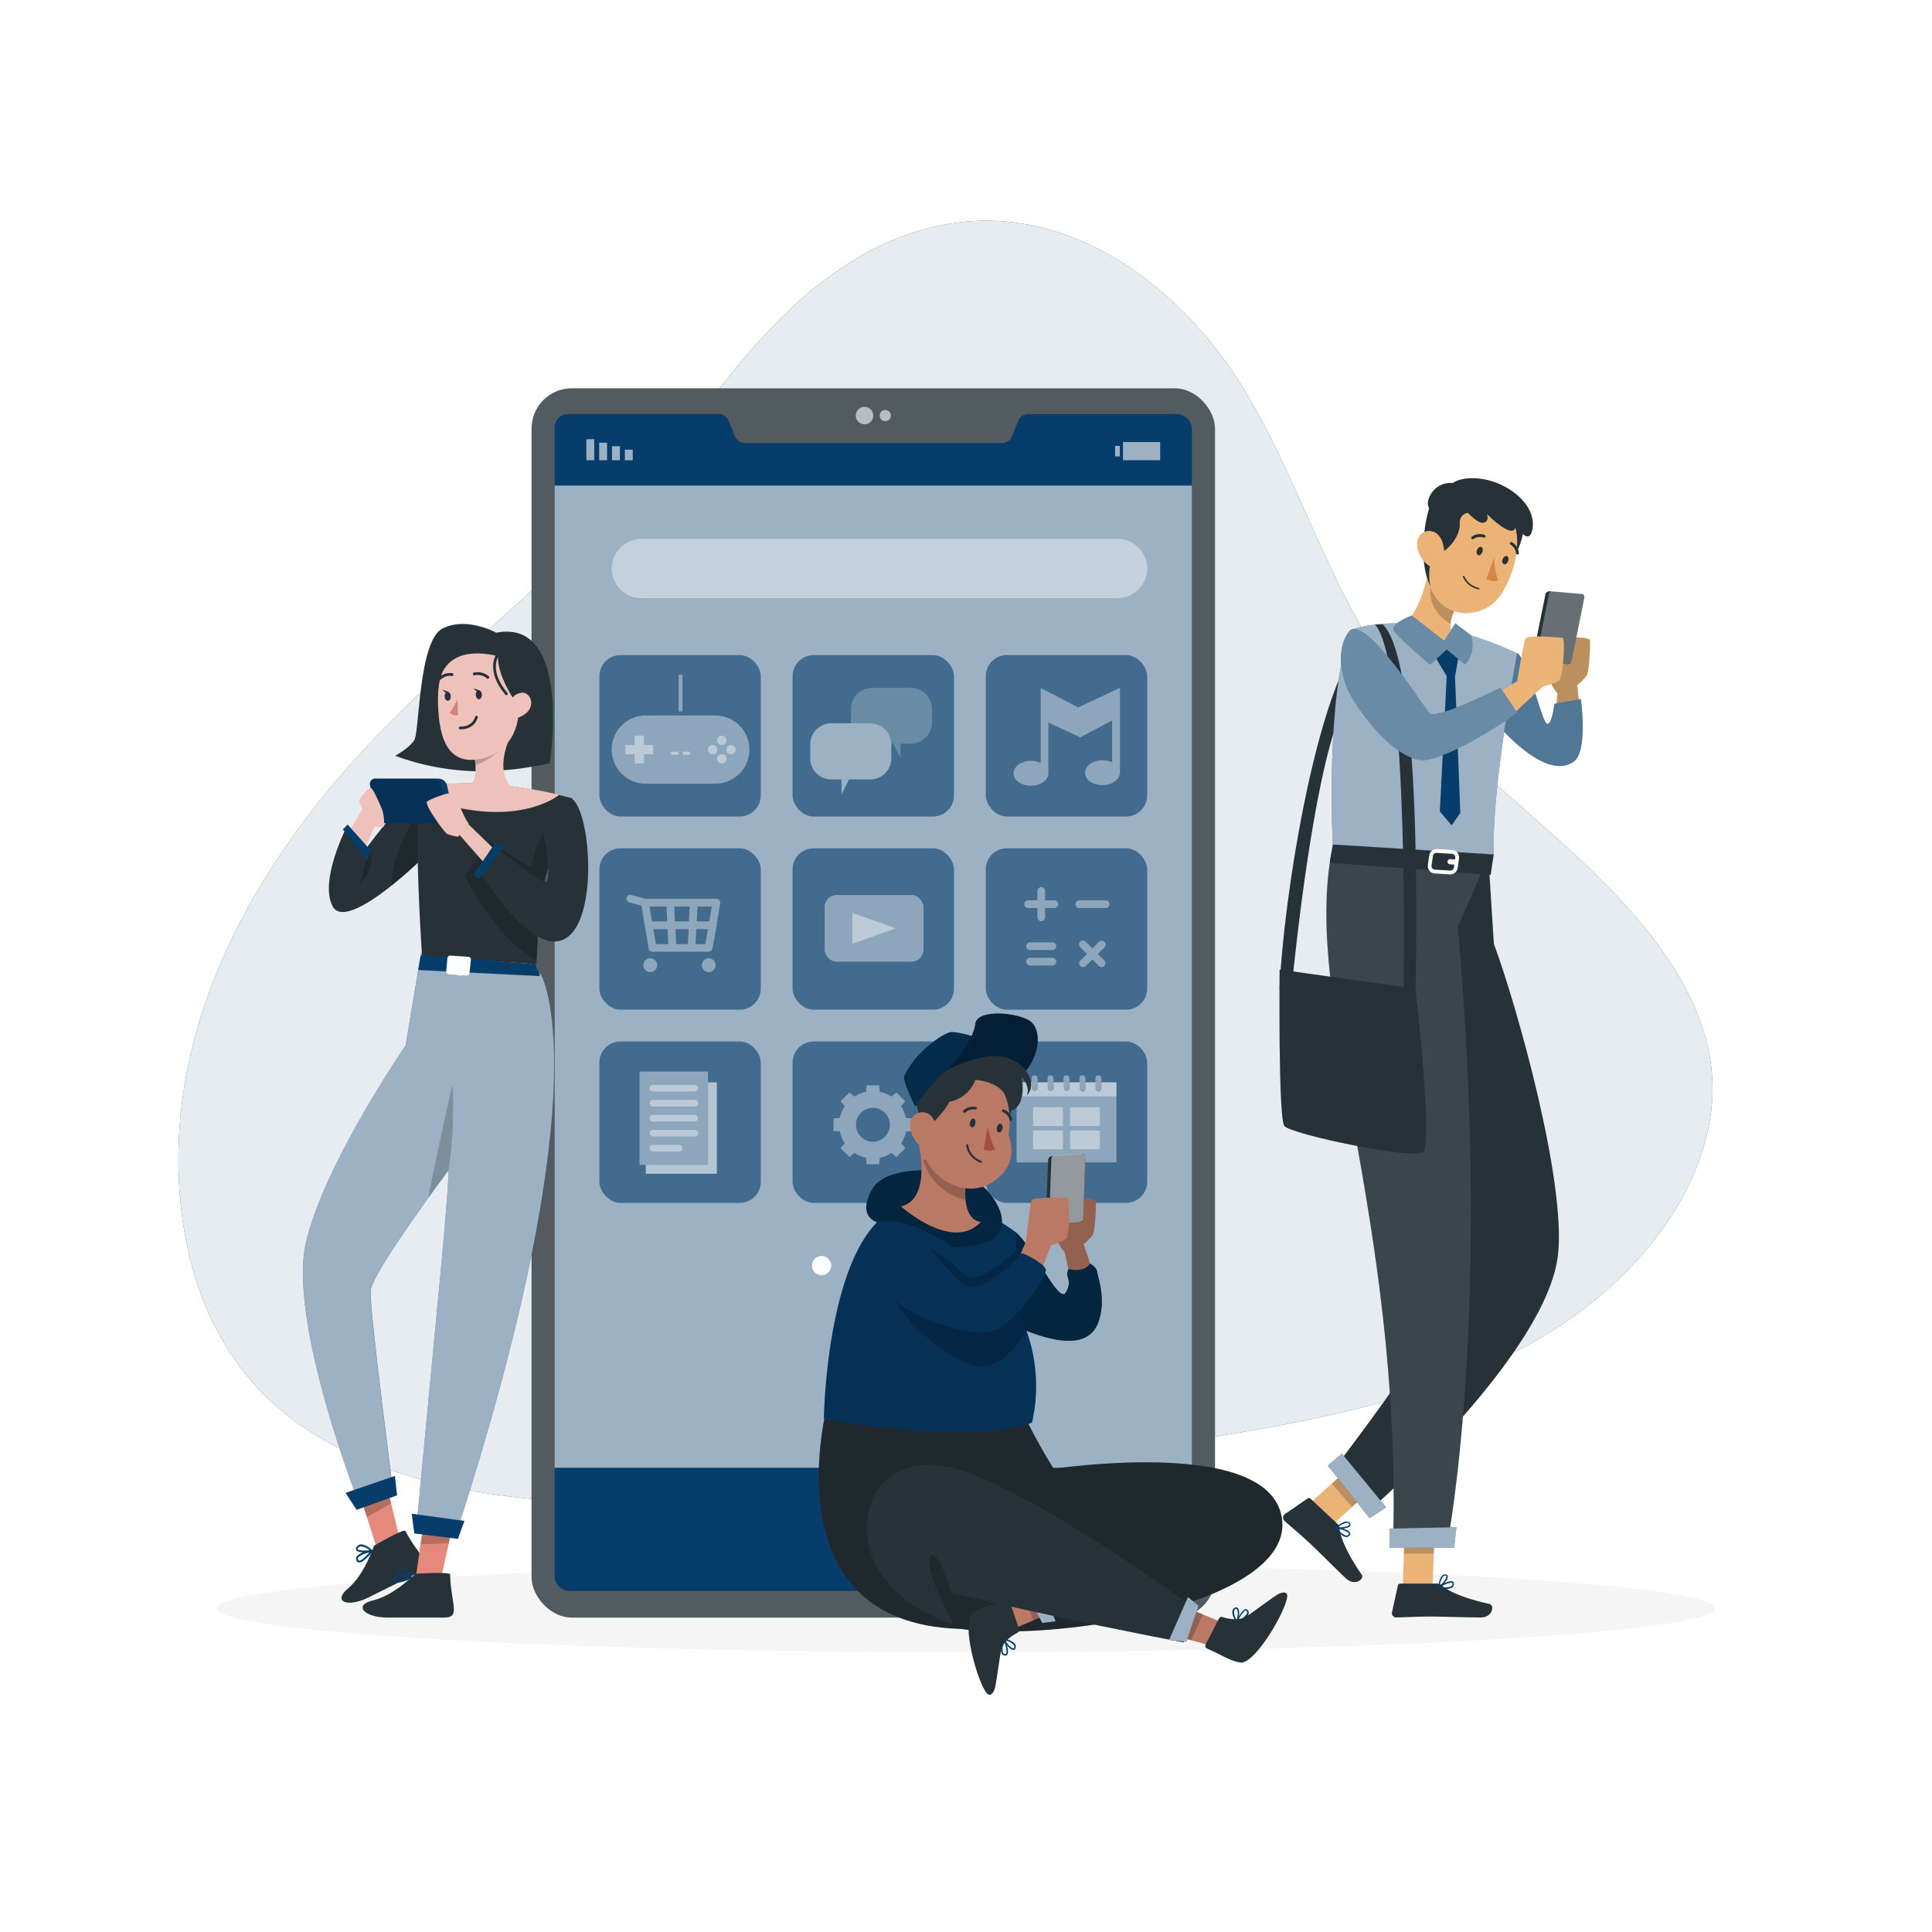 <svg class="animated" id="freepik_stories-mobile-user" xmlns="http://www.w3.org/2000/svg" viewBox="0 0 500 500" version="1.1" xmlns:xlink="http://www.w3.org/1999/xlink" xmlns:svgjs="http://svgjs.com/svgjs"><style>svg#freepik_stories-mobile-user:not(.animated) .animable {opacity: 0;}svg#freepik_stories-mobile-user.animated #freepik--Shadow--inject-7 {animation: 0.5s 1 forwards cubic-bezier(.36,-0.01,.5,1.38) slideLeft;animation-delay: 0s;}svg#freepik_stories-mobile-user.animated #freepik--Device--inject-7 {animation: 1.5s Infinite  linear floating;animation-delay: 1.5s;}            @keyframes slideLeft {                0% {                    opacity: 0;                    transform: translateX(-30px);                }                100% {                    opacity: 1;                    transform: translateX(0);                }            }                    @keyframes floating {                0% {                    opacity: 1;                    transform: translateY(0px);                }                50% {                    transform: translateY(-10px);                }                100% {                    opacity: 1;                    transform: translateY(0px);                }            }        </style><g id="freepik--background-simple--inject-7" class="animable" style="transform-origin: 244.686px 223.137px;"><path d="M222.85,66.23a66.78,66.78,0,0,1,27.91-8.94c30.71-2.33,57.1,19.95,71.62,44.17s21.79,51.79,38.94,74.58c12.74,16.94,30.33,30.4,46.19,45.08,19.67,18.22,39.42,41.32,35.08,68.22-4,25-24.44,46.66-48.23,59.33-29.73,15.84-64.84,20.83-98.89,26.12-48.27,7.51-96.9,16.26-145.78,14-29.57-1.4-60.92-7.86-80.83-27.36-16.42-16.07-22.53-38.77-22.68-60.59-.25-34.47,15-66.9,37.53-94.79,25.49-31.54,60.6-55.57,87-86.41,11.13-13,20.67-27.09,33.15-39A96.63,96.63,0,0,1,222.85,66.23Z" style="fill: rgb(7, 61, 107); transform-origin: 244.686px 223.137px;" id="el6jrfjrizkuy" class="animable"></path><g id="elrogq0l101hl"><path d="M222.85,66.23a66.78,66.78,0,0,1,27.91-8.94c30.71-2.33,57.1,19.95,71.62,44.17s21.79,51.79,38.94,74.58c12.74,16.94,30.33,30.4,46.19,45.08,19.67,18.22,39.42,41.32,35.08,68.22-4,25-24.44,46.66-48.23,59.33-29.73,15.84-64.84,20.83-98.89,26.12-48.27,7.51-96.9,16.26-145.78,14-29.57-1.4-60.92-7.86-80.83-27.36-16.42-16.07-22.53-38.77-22.68-60.59-.25-34.47,15-66.9,37.53-94.79,25.49-31.54,60.6-55.57,87-86.41,11.13-13,20.67-27.09,33.15-39A96.63,96.63,0,0,1,222.85,66.23Z" style="fill: rgb(255, 255, 255); opacity: 0.9; transform-origin: 244.686px 223.137px;" class="animable"></path></g></g><g id="freepik--Shadow--inject-7" class="animable" style="transform-origin: 250px 416.24px;"><ellipse id="freepik--path--inject-7" cx="250" cy="416.24" rx="193.89" ry="11.32" style="fill: rgb(245, 245, 245); transform-origin: 250px 416.24px;" class="animable"></ellipse></g><g id="freepik--Device--inject-7" class="animable" style="transform-origin: 226.005px 259.56px;"><rect x="137.57" y="100.5" width="176.87" height="318.12" rx="10.4" style="fill: rgb(38, 50, 56); transform-origin: 226.005px 259.56px;" id="el097fn3cgvufu" class="animable"></rect><g id="elmbeuuc93apa"><rect x="137.57" y="100.5" width="176.87" height="318.12" rx="10.4" style="fill: rgb(255, 255, 255); opacity: 0.2; transform-origin: 226.005px 259.56px;" class="animable"></rect></g><path d="M308.47,111.16V407.4a4.33,4.33,0,0,1-4.4,4.33H147.46a3.88,3.88,0,0,1-3.92-4V110.8a3.5,3.5,0,0,1,3.36-3.64h39.15a2.75,2.75,0,0,1,2.52,1.76l1.62,4a2.77,2.77,0,0,0,2.53,1.74h66.65a2.71,2.71,0,0,0,2.52-1.72l1.62-4a2.78,2.78,0,0,1,2.53-1.77h38.59A4,4,0,0,1,308.47,111.16Z" style="fill: rgb(7, 61, 107); transform-origin: 226.004px 259.445px;" id="elc4mdkv0k3n" class="animable"></path><g id="el8la0vfdbghk"><rect x="143.54" y="125.67" width="164.93" height="254.19" style="fill: rgb(255, 255, 255); opacity: 0.6; isolation: isolate; transform-origin: 226.005px 252.765px;" class="animable"></rect></g><g id="elsgt7x7bbole"><rect x="161.71" y="116.39" width="2.04" height="2.72" style="fill: rgb(255, 255, 255); opacity: 0.6; isolation: isolate; transform-origin: 162.73px 117.75px; transform: rotate(180deg);" class="animable"></rect></g><g id="elqha2ht7o1zi"><rect x="158.39" y="115.48" width="2.04" height="3.62" style="fill: rgb(255, 255, 255); opacity: 0.6; isolation: isolate; transform-origin: 159.41px 117.29px; transform: rotate(180deg);" class="animable"></rect></g><g id="eldzgyydtxnjt"><rect x="155.07" y="114.57" width="2.04" height="4.53" style="fill: rgb(255, 255, 255); opacity: 0.6; isolation: isolate; transform-origin: 156.09px 116.835px; transform: rotate(180deg);" class="animable"></rect></g><g id="elht45gnpjni7"><rect x="151.75" y="113.67" width="2.04" height="5.43" style="fill: rgb(255, 255, 255); opacity: 0.6; isolation: isolate; transform-origin: 152.77px 116.385px; transform: rotate(180deg);" class="animable"></rect></g><g id="elynbqu3wvs5"><rect x="288.59" y="115.39" width="1.21" height="2.72" style="fill: rgb(255, 255, 255); opacity: 0.6; isolation: isolate; transform-origin: 289.195px 116.75px;" class="animable"></rect></g><g id="eldsrgwzcd9c"><rect x="290.63" y="114.4" width="9.62" height="4.7" style="fill: rgb(255, 255, 255); opacity: 0.6; isolation: isolate; transform-origin: 295.44px 116.75px; transform: rotate(180deg);" class="animable"></rect></g><g id="elfyyyfikqqk"><rect x="205.12" y="169.54" width="41.77" height="41.77" rx="5.46" style="fill: rgb(7, 61, 107); opacity: 0.6; transform-origin: 226.005px 190.425px;" class="animable"></rect></g><g id="elr91762m4k4j"><rect x="155.12" y="169.54" width="41.77" height="41.77" rx="5.46" style="fill: rgb(7, 61, 107); opacity: 0.6; transform-origin: 176.005px 190.425px;" class="animable"></rect></g><g id="elnopb1elmprc"><path d="M185.12,202.82h-18a8.82,8.82,0,0,1-8.82-8.83h0a8.82,8.82,0,0,1,8.82-8.82h18a8.82,8.82,0,0,1,8.82,8.82h0A8.82,8.82,0,0,1,185.12,202.82Z" style="fill: rgb(255, 255, 255); opacity: 0.4; isolation: isolate; transform-origin: 176.12px 193.995px;" class="animable"></path></g><g id="el1o2ihdkh12y"><path d="M185.63,194a1.21,1.21,0,1,1-1.21-1.2A1.21,1.21,0,0,1,185.63,194Z" style="fill: rgb(255, 255, 255); opacity: 0.4; isolation: isolate; transform-origin: 184.42px 194.01px;" class="animable"></path></g><g id="eljh3z9kjpgm8"><path d="M190.42,194a1.21,1.21,0,1,1-1.21-1.2A1.21,1.21,0,0,1,190.42,194Z" style="fill: rgb(255, 255, 255); opacity: 0.4; isolation: isolate; transform-origin: 189.21px 194.01px;" class="animable"></path></g><g id="ele7720biftnh"><path d="M186.82,192.81a1.21,1.21,0,1,1,1.2-1.21A1.21,1.21,0,0,1,186.82,192.81Z" style="fill: rgb(255, 255, 255); opacity: 0.4; isolation: isolate; transform-origin: 186.81px 191.6px;" class="animable"></path></g><g id="el59s8z12g97c"><path d="M186.82,197.59a1.21,1.21,0,1,1,1.2-1.2A1.21,1.21,0,0,1,186.82,197.59Z" style="fill: rgb(255, 255, 255); opacity: 0.4; isolation: isolate; transform-origin: 186.81px 196.38px;" class="animable"></path></g><g id="elqty7k12svd"><polygon points="169.04 192.78 166.64 192.78 166.64 190.39 164.23 190.39 164.23 192.78 161.84 192.78 161.84 195.2 164.23 195.2 164.23 197.59 166.64 197.59 166.64 195.2 169.04 195.2 169.04 192.78" style="fill: rgb(255, 255, 255); opacity: 0.4; isolation: isolate; transform-origin: 165.44px 193.99px;" class="animable"></polygon></g><g id="ellotlr1tj8so"><rect x="173.67" y="194.55" width="1.91" height="0.79" style="fill: rgb(255, 255, 255); opacity: 0.4; isolation: isolate; transform-origin: 174.625px 194.945px;" class="animable"></rect></g><g id="el13rp5qs0g8gc"><rect x="176.67" y="194.55" width="1.91" height="0.79" style="fill: rgb(255, 255, 255); opacity: 0.4; isolation: isolate; transform-origin: 177.625px 194.945px;" class="animable"></rect></g><g id="elyj7f407ja6a"><g style="opacity: 0.4; isolation: isolate; transform-origin: 176.13px 179.365px;" class="animable"><rect x="175.63" y="174.62" width="1" height="9.49" style="fill: rgb(255, 255, 255); transform-origin: 176.13px 179.365px;" id="el6w0iojnb3iv" class="animable"></rect></g></g><g id="eltgko34roj19"><rect x="255.12" y="169.54" width="41.77" height="41.77" rx="5.46" style="fill: rgb(7, 61, 107); opacity: 0.6; transform-origin: 276.005px 190.425px;" class="animable"></rect></g><path d="M235.72,178H225.66a5.49,5.49,0,0,0-5.48,5.48V187a5.49,5.49,0,0,0,5.48,5.49h5.49l1.93,3.87v-3.87h2.64A5.48,5.48,0,0,0,241.2,187v-3.58A5.48,5.48,0,0,0,235.72,178Z" style="fill: rgb(7, 61, 107); transform-origin: 230.69px 187.18px;" id="elite38nsu5uq" class="animable"></path><g id="el6r3r8bmtiek"><path d="M235.72,178H225.66a5.49,5.49,0,0,0-5.48,5.48V187a5.49,5.49,0,0,0,5.48,5.49h5.49l1.93,3.87v-3.87h2.64A5.48,5.48,0,0,0,241.2,187v-3.58A5.48,5.48,0,0,0,235.72,178Z" style="fill: rgb(255, 255, 255); opacity: 0.4; isolation: isolate; transform-origin: 230.69px 187.18px;" class="animable"></path></g><path d="M215.15,187.18h10.06a5.48,5.48,0,0,1,5.48,5.48v3.58a5.48,5.48,0,0,1-5.48,5.49h-5.49l-1.93,3.86v-3.86h-2.64a5.48,5.48,0,0,1-5.48-5.49v-3.58A5.48,5.48,0,0,1,215.15,187.18Z" style="fill: rgb(7, 61, 107); transform-origin: 220.18px 196.385px;" id="el9ytv3nb61l" class="animable"></path><g id="elg3o4iuskbg"><path d="M215.15,187.18h10.06a5.48,5.48,0,0,1,5.48,5.48v3.58a5.48,5.48,0,0,1-5.48,5.49h-5.49l-1.93,3.86v-3.86h-2.64a5.48,5.48,0,0,1-5.48-5.49v-3.58A5.48,5.48,0,0,1,215.15,187.18Z" style="fill: rgb(255, 255, 255); opacity: 0.6; isolation: isolate; transform-origin: 220.18px 196.385px;" class="animable"></path></g><g id="elewh2gaj6y7d"><path d="M289.85,200V178l-2,.93-8.8,4.15-7.71-4-2-1v19.39a5.8,5.8,0,0,0-2.52-.56c-2.49,0-4.5,1.44-4.5,3.22s2,3.21,4.5,3.21,4.49-1.43,4.5-3.21h0V187l8.25,3.83,8.26-4.39v10.87a5.91,5.91,0,0,0-2.52-.55c-2.48,0-4.5,1.44-4.5,3.22s2,3.21,4.5,3.21,4.5-1.44,4.5-3.21Z" style="fill: rgb(255, 255, 255); opacity: 0.4; isolation: isolate; transform-origin: 276.085px 190.67px;" class="animable"></path></g><g id="elco3zk78owcc"><rect x="205.12" y="219.54" width="41.77" height="41.77" rx="5.46" style="fill: rgb(7, 61, 107); opacity: 0.6; transform-origin: 226.005px 240.425px;" class="animable"></rect></g><g id="el94oc4hxzp2"><rect x="155.12" y="219.54" width="41.77" height="41.77" rx="5.46" style="fill: rgb(7, 61, 107); opacity: 0.6; transform-origin: 176.005px 240.425px;" class="animable"></rect></g><g id="elc3dmv5twgi5"><rect x="255.12" y="219.54" width="41.77" height="41.77" rx="5.46" style="fill: rgb(7, 61, 107); opacity: 0.6; transform-origin: 276.005px 240.425px;" class="animable"></rect></g><g id="elarimwzfkm78"><rect x="213.42" y="231.62" width="25.58" height="17.27" rx="3.1" style="fill: rgb(255, 255, 255); opacity: 0.4; isolation: isolate; transform-origin: 226.21px 240.255px;" class="animable"></rect></g><g id="elk84pg24ii2m"><polygon points="220.57 236.25 220.57 244.26 231.85 240.26 220.57 236.25" style="fill: rgb(255, 255, 255); opacity: 0.4; isolation: isolate; transform-origin: 226.21px 240.255px;" class="animable"></polygon></g><g id="elsvzas33xghh"><g style="opacity: 0.4; isolation: isolate; transform-origin: 174.261px 241.579px;" class="animable"><path d="M168.3,248a1.79,1.79,0,1,0,1.78,1.79A1.78,1.78,0,0,0,168.3,248Z" style="fill: rgb(255, 255, 255); transform-origin: 168.29px 249.79px;" id="ela9aim295feq" class="animable"></path><path d="M183.42,248a1.79,1.79,0,1,0,1.78,1.79A1.78,1.78,0,0,0,183.42,248Z" style="fill: rgb(255, 255, 255); transform-origin: 183.41px 249.79px;" id="el6bx3vzbv6ct" class="animable"></path><path d="M185.44,239.34l.95-5.57a1,1,0,0,0-.22-.81,1,1,0,0,0-.76-.35H167l-3.63-1a1,1,0,0,0-1.22.71,1,1,0,0,0,.71,1.22l3.13.84,1.89,11.1a1,1,0,0,0,1,.83h14.51a1,1,0,0,0,1-.83l1-5.57a1,1,0,0,0,.13-.47A.79.79,0,0,0,185.44,239.34Zm-1.88-.87h-3.24l.19-3.86h3.71Zm-8.88,0-.2-3.86h4l-.2,3.86Zm3.53,2-.19,3.87H175l-.19-3.87Zm-5.73-5.86.19,3.86h-3.92l-.66-3.86Zm-3.39,5.86h3.68l.2,3.87h-3.22ZM180,244.34l.19-3.87h3l-.66,3.87Z" style="fill: rgb(255, 255, 255); transform-origin: 174.261px 238.944px;" id="el9aqyqrdbt4u" class="animable"></path></g></g><g id="elkvdmb2hcmwp"><g style="opacity: 0.4; isolation: isolate; transform-origin: 276.095px 239.945px;" class="animable"><path d="M272.87,233h-2.4v-2.4a1,1,0,0,0-2,0V233h-2.4a1,1,0,0,0,0,2h2.4v2.4a1,1,0,0,0,2,0V235h2.4a1,1,0,0,0,0-2Z" style="fill: rgb(255, 255, 255); transform-origin: 269.47px 234px;" id="elzw425ennox" class="animable"></path><path d="M286.12,233h-6.8a1,1,0,0,0,0,2h6.8a1,1,0,0,0,0-2Z" style="fill: rgb(255, 255, 255); transform-origin: 282.72px 234px;" id="el6cqcecvlhce" class="animable"></path><path d="M285.83,243.76a1,1,0,0,0-1.42,0l-1.69,1.69-1.7-1.69a1,1,0,1,0-1.41,1.41l1.69,1.7-1.69,1.69A1,1,0,0,0,281,250l1.7-1.7,1.69,1.7a1,1,0,0,0,.71.29,1,1,0,0,0,.71-.29,1,1,0,0,0,0-1.42l-1.7-1.69,1.7-1.7A1,1,0,0,0,285.83,243.76Z" style="fill: rgb(255, 255, 255); transform-origin: 282.691px 246.85px;" id="el4u5lr7yy5y2" class="animable"></path><path d="M272.37,243.87h-5.8a1,1,0,0,0,0,2h5.8a1,1,0,0,0,0-2Z" style="fill: rgb(255, 255, 255); transform-origin: 269.47px 244.87px;" id="elsq0ae3hynrq" class="animable"></path><path d="M272.37,247.87h-5.8a1,1,0,0,0,0,2h5.8a1,1,0,0,0,0-2Z" style="fill: rgb(255, 255, 255); transform-origin: 269.47px 248.87px;" id="el0eav38rjhp5i" class="animable"></path></g></g><g id="elth2ctb1s36l"><rect x="205.12" y="269.54" width="41.77" height="41.77" rx="5.46" style="fill: rgb(7, 61, 107); opacity: 0.6; transform-origin: 226.005px 290.425px;" class="animable"></rect></g><g id="elo46tju9azwh"><rect x="155.12" y="269.54" width="41.77" height="41.77" rx="5.46" style="fill: rgb(7, 61, 107); opacity: 0.6; transform-origin: 176.005px 290.425px;" class="animable"></rect></g><g id="elwo1m4ud3fx"><rect x="255.12" y="269.54" width="41.77" height="41.77" rx="5.46" style="fill: rgb(7, 61, 107); opacity: 0.6; transform-origin: 276.005px 290.425px;" class="animable"></rect></g><g id="elcfpawla2xo8"><rect x="165.51" y="277.32" width="17.71" height="24.13" style="fill: rgb(255, 255, 255); opacity: 0.4; isolation: isolate; transform-origin: 174.365px 289.385px;" class="animable"></rect></g><g id="el1sgn696v8yt"><rect x="168.09" y="280.77" width="12.55" height="1.71" rx="0.86" style="fill: rgb(255, 255, 255); opacity: 0.4; isolation: isolate; transform-origin: 174.365px 281.625px;" class="animable"></rect></g><g id="el7o2wfjfui3x"><path d="M179.78,284.65H169a.85.85,0,0,0-.86.85h0a.85.85,0,0,0,.86.86h10.83a.85.85,0,0,0,.86-.86h0A.85.85,0,0,0,179.78,284.65Z" style="fill: rgb(255, 255, 255); opacity: 0.4; isolation: isolate; transform-origin: 174.415px 285.504px;" class="animable"></path></g><g id="ele46e3a8akqw"><rect x="168.09" y="288.53" width="12.55" height="1.71" rx="0.86" style="fill: rgb(255, 255, 255); opacity: 0.4; isolation: isolate; transform-origin: 174.365px 289.385px;" class="animable"></rect></g><g id="elef9sobup5ql"><path d="M179.78,292.41H169a.85.85,0,0,0-.86.86h0a.85.85,0,0,0,.86.85h10.83a.85.85,0,0,0,.86-.85h0A.85.85,0,0,0,179.78,292.41Z" style="fill: rgb(255, 255, 255); opacity: 0.4; isolation: isolate; transform-origin: 174.415px 293.264px;" class="animable"></path></g><g id="elx2pz3dyetu"><rect x="168.09" y="296.29" width="8.55" height="1.71" rx="0.86" style="fill: rgb(255, 255, 255); opacity: 0.4; isolation: isolate; transform-origin: 172.365px 297.145px;" class="animable"></rect></g><g id="elf0kg5748uqd"><polygon points="183.22 280.11 183.22 301.45 167.12 301.45 167.12 303.77 183.22 303.77 185.52 303.77 185.52 301.45 185.52 280.11 183.22 280.11" style="fill: rgb(255, 255, 255); opacity: 0.6; isolation: isolate; transform-origin: 176.32px 291.94px;" class="animable"></polygon></g><g id="elgpuhxhfjc1u"><path d="M288.93,280.11v20.72H263.09V280.11H267v1.49a.77.77,0,0,0,1.54,0v-1.49h2.59v1.49a.77.77,0,0,0,1.54,0v-1.49h2.59v1.49a.77.77,0,0,0,1.54,0v-1.49h2.59v1.49a.77.77,0,1,0,1.53,0v-1.49h2.6v1.49a.77.77,0,1,0,1.53,0v-1.49Z" style="fill: rgb(255, 255, 255); opacity: 0.4; isolation: isolate; transform-origin: 276.01px 290.47px;" class="animable"></path></g><g id="elfa87z06guvk"><path d="M288.93,280.11v3.63H263.09v-3.63H267v1.49a.77.77,0,0,0,1.54,0v-1.49h2.59v1.49a.77.77,0,0,0,1.54,0v-1.49h2.59v1.49a.77.77,0,0,0,1.54,0v-1.49h2.59v1.49a.77.77,0,1,0,1.53,0v-1.49h2.6v1.49a.77.77,0,1,0,1.53,0v-1.49Z" style="fill: rgb(255, 255, 255); opacity: 0.4; isolation: isolate; transform-origin: 276.01px 281.925px;" class="animable"></path></g><g id="elzlj58cz444"><path d="M267.75,282.37h0a.77.77,0,0,1-.77-.77v-2.54a.78.78,0,0,1,.77-.77h0a.78.78,0,0,1,.77.77v2.54A.77.77,0,0,1,267.75,282.37Z" style="fill: rgb(255, 255, 255); opacity: 0.4; isolation: isolate; transform-origin: 267.75px 280.33px;" class="animable"></path></g><g id="elot5qkzhrbx8"><rect x="271.11" y="278.29" width="1.53" height="4.08" rx="0.77" style="fill: rgb(255, 255, 255); opacity: 0.4; isolation: isolate; transform-origin: 271.875px 280.33px;" class="animable"></rect></g><g id="elf13dyotytbv"><path d="M276,282.37h0a.76.76,0,0,1-.77-.77v-2.54a.77.77,0,0,1,.77-.77h0a.77.77,0,0,1,.76.77v2.54A.76.76,0,0,1,276,282.37Z" style="fill: rgb(255, 255, 255); opacity: 0.4; isolation: isolate; transform-origin: 275.995px 280.33px;" class="animable"></path></g><g id="elypu15i4wspe"><path d="M280.14,282.37h0a.76.76,0,0,1-.77-.77v-2.54a.77.77,0,0,1,.77-.77h0a.77.77,0,0,1,.76.77v2.54A.76.76,0,0,1,280.14,282.37Z" style="fill: rgb(255, 255, 255); opacity: 0.4; isolation: isolate; transform-origin: 280.135px 280.33px;" class="animable"></path></g><g id="el10lr861ekme"><path d="M284.27,282.37h0a.76.76,0,0,1-.77-.77v-2.54a.77.77,0,0,1,.77-.77h0a.77.77,0,0,1,.76.77v2.54A.76.76,0,0,1,284.27,282.37Z" style="fill: rgb(255, 255, 255); opacity: 0.4; isolation: isolate; transform-origin: 284.265px 280.33px;" class="animable"></path></g><g id="elec1gmkl3s37"><rect x="267.36" y="286.57" width="7.71" height="4.85" style="fill: rgb(255, 255, 255); opacity: 0.4; isolation: isolate; transform-origin: 271.215px 288.995px;" class="animable"></rect></g><g id="eltpk1xv2h11"><rect x="276.93" y="286.57" width="7.71" height="4.85" style="fill: rgb(255, 255, 255); opacity: 0.4; isolation: isolate; transform-origin: 280.785px 288.995px;" class="animable"></rect></g><g id="el7btcxfou4js"><rect x="267.36" y="292.57" width="7.71" height="4.85" style="fill: rgb(255, 255, 255); opacity: 0.4; isolation: isolate; transform-origin: 271.215px 294.995px;" class="animable"></rect></g><g id="elgu2df0efmyb"><rect x="276.93" y="292.57" width="7.71" height="4.85" style="fill: rgb(255, 255, 255); opacity: 0.4; isolation: isolate; transform-origin: 280.785px 294.995px;" class="animable"></rect></g><g id="elyeiipqavc5f"><path d="M226,107.55a2.26,2.26,0,1,1-2.26-2.26A2.27,2.27,0,0,1,226,107.55Z" style="fill: rgb(255, 255, 255); opacity: 0.6; isolation: isolate; transform-origin: 223.74px 107.55px;" class="animable"></path></g><g id="el0tbqklf257j9"><path d="M230.56,107.55a1.45,1.45,0,1,1-1.45-1.45A1.45,1.45,0,0,1,230.56,107.55Z" style="fill: rgb(255, 255, 255); opacity: 0.6; isolation: isolate; transform-origin: 229.11px 107.55px;" class="animable"></path></g><g id="elbqgs22b0ox5"><path d="M289.21,154.81H166a7.68,7.68,0,0,1-7.68-7.68h0a7.68,7.68,0,0,1,7.68-7.68H289.21a7.68,7.68,0,0,1,7.68,7.68h0A7.68,7.68,0,0,1,289.21,154.81Z" style="fill: rgb(255, 255, 255); opacity: 0.4; isolation: isolate; transform-origin: 227.605px 147.13px;" class="animable"></path></g><g id="elrrgu2d6m9q"><path d="M236.12,292.71v-3.24l-1.67-.16a8.79,8.79,0,0,0-1.25-3l1.07-1.3L232,282.73l-1.3,1.07a8.43,8.43,0,0,0-3-1.24l-.16-1.67h-3.24l-.16,1.67a8.43,8.43,0,0,0-3,1.24l-1.3-1.07L217.55,285l1.07,1.3a8.58,8.58,0,0,0-1.24,3l-1.67.16v3.24l1.67.16a8.55,8.55,0,0,0,1.24,3l-1.07,1.29,2.29,2.29,1.3-1.07a8.63,8.63,0,0,0,3,1.25l.16,1.67h3.24l.16-1.67a8.63,8.63,0,0,0,3-1.25l1.3,1.07,2.29-2.29-1.07-1.29a8.76,8.76,0,0,0,1.25-3Zm-10.21,2.77a4.39,4.39,0,1,1,4.39-4.39A4.39,4.39,0,0,1,225.91,295.48Z" style="fill: rgb(255, 255, 255); opacity: 0.4; isolation: isolate; transform-origin: 225.915px 291.09px;" class="animable"></path></g><path d="M215.11,327.53a2.48,2.48,0,1,1-2.47-2.47A2.48,2.48,0,0,1,215.11,327.53Z" style="fill: rgb(255, 255, 255); transform-origin: 212.63px 327.54px;" id="elxvovxrgap2" class="animable"></path><path d="M229.14,327.53a2.48,2.48,0,1,1-2.48-2.47A2.48,2.48,0,0,1,229.14,327.53Z" style="fill: rgb(255, 255, 255); transform-origin: 226.66px 327.54px;" id="el3p8xt60vi0l" class="animable"></path><path d="M243.16,327.53a2.48,2.48,0,1,1-2.47-2.47A2.48,2.48,0,0,1,243.16,327.53Z" style="fill: rgb(255, 255, 255); transform-origin: 240.68px 327.54px;" id="elestvk07u0i9" class="animable"></path></g><g id="freepik--character-3--inject-7" class="animable" style="transform-origin: 371.312px 271.179px;"><g id="freepik--group--inject-7" class="animable" style="transform-origin: 371.312px 271.179px;"><path d="M356.76,161.63c-14.49,5.68-24.44,68.45-25.63,94.23h3.14s3.75-40.2,9.83-62.59S356.76,161.63,356.76,161.63Z" style="fill: rgb(38, 50, 56); transform-origin: 343.945px 208.745px;" id="elrxcoakd4e0i" class="animable"></path><path d="M406.36,164.93s4.93-.09,5.1.78-.15,8.09-.81,9.1a15,15,0,0,1-2.45,2.48l.47,4.71-6.08,3.09.48-5.69s-3-3-2.14-6.69S406.36,164.93,406.36,164.93Z" style="fill: rgb(235, 179, 118); transform-origin: 406.14px 175.009px;" id="elp4ygmhb544" class="animable"></path><g id="elopj2f7lj4n"><path d="M406.36,164.93s4.93-.09,5.1.78-.15,8.09-.81,9.1a15,15,0,0,1-2.45,2.48l.47,4.71-6.08,3.09.48-5.69s-3-3-2.14-6.69S406.36,164.93,406.36,164.93Z" style="opacity: 0.2; isolation: isolate; transform-origin: 406.14px 175.009px;" class="animable"></path></g><path d="M392.64,169c2.89,2,6.31,17.46,7.63,18.25s2-5.09,2-5.09l6.86-1.25s1.89,13.45-1.78,16.15c-2.9,2.14-8.44,2.44-18.55-8.11C379.48,179.29,392.64,169,392.64,169Z" style="fill: rgb(7, 61, 107); transform-origin: 397.54px 183.627px;" id="elyw74ssdmqsi" class="animable"></path><g id="elbxjagto4yx5"><path d="M392.64,169c2.89,2,6.31,17.46,7.63,18.25s2-5.09,2-5.09l6.86-1.25s1.89,13.45-1.78,16.15c-2.9,2.14-8.44,2.44-18.55-8.11C379.48,179.29,392.64,169,392.64,169Z" style="fill: rgb(255, 255, 255); opacity: 0.3; isolation: isolate; transform-origin: 397.54px 183.627px;" class="animable"></path></g><path d="M349.44,163.08s15.92-6.7,43.2,6c0,0-6.66,34.83-6.07,52.09l-41.65-2.57S342.93,180.86,349.44,163.08Z" style="fill: rgb(7, 61, 107); transform-origin: 368.637px 191.242px;" id="elwoqtxoj5ex7" class="animable"></path><g id="el2ga4s213irj"><path d="M349.44,163.08s15.92-6.7,43.2,6c0,0-6.66,34.83-6.07,52.09l-41.65-2.57S342.93,180.86,349.44,163.08Z" style="fill: rgb(255, 255, 255); opacity: 0.6; isolation: isolate; transform-origin: 368.637px 191.242px;" class="animable"></path></g><polygon points="338.44 389.53 343.69 395.6 356.55 384.06 351.3 378 338.44 389.53" style="fill: rgb(235, 179, 118); transform-origin: 347.495px 386.8px;" id="elk6ak4wefnh" class="animable"></polygon><g id="el8sss77mqnal"><polygon points="351.3 378 356.55 384.06 349.91 390.01 344.66 383.94 351.3 378" style="opacity: 0.2; isolation: isolate; transform-origin: 350.605px 384.005px;" class="animable"></polygon></g><path d="M386.61,244.24l-1.43-22.54-40.52,1.57s-3.09,18.59,1.11,37l11-1.76c6.71,18.64,22.94,65.79,19.17,75.63-4.72,12.33-29.6,44.57-29.6,44.57l10.26,10.23s43.91-39,46.63-64.36C405.23,305.46,392.67,260.64,386.61,244.24Z" style="fill: rgb(38, 50, 56); transform-origin: 373.504px 305.32px;" id="el48lf6u0qt7q" class="animable"></path><path d="M346.06,394.31l-6.86-6.42a.66.66,0,0,0-.84-.06l-5.82,4a1.14,1.14,0,0,0-.28,1.59,1,1,0,0,0,.17.19c2.25,2,4,3.41,6.78,6,1.71,1.61,6.72,6.64,9.09,8.85s4.87.17,4.1-.95c-3.46-5-5.5-9.4-5.73-12A1.8,1.8,0,0,0,346.06,394.31Z" style="fill: rgb(38, 50, 56); transform-origin: 342.297px 398.576px;" id="el59pfaxekkju" class="animable"></path><path d="M345.72,395.45a.18.18,0,0,1,0-.21.17.17,0,0,1,.19-.06c.32.05,3.19.64,3.51,1.55a.54.54,0,0,1-.12.59,1.06,1.06,0,0,1-.95.45,2.27,2.27,0,0,1-1.35-.72A8.9,8.9,0,0,1,345.72,395.45Zm.56.18a3.76,3.76,0,0,0,2.1,1.78.74.74,0,0,0,.63-.31c.1-.12.1-.21.06-.24a.39.39,0,0,0-.13-.2A7.59,7.59,0,0,0,346.28,395.63Z" style="fill: rgb(7, 61, 107); transform-origin: 347.573px 396.472px;" id="elvb9f4ojvv6" class="animable"></path><path d="M345.65,395.45a.22.22,0,0,1,.05-.18c.08-.08,1.74-1.57,2.89-1.49a1,1,0,0,1,.73.36.59.59,0,0,1,.1.75c-.44.71-2.73.89-3.61.66l-.07-.06A.18.18,0,0,1,345.65,395.45Zm3-1.35a4.28,4.28,0,0,0-2.32,1.14c1,.11,2.59-.16,2.86-.6,0,0,.11-.15-.06-.31l-.07-.06A.57.57,0,0,0,348.61,394.1Z" style="fill: rgb(7, 61, 107); transform-origin: 347.579px 394.711px;" id="elj8jq08smm1" class="animable"></path><polygon points="354.44 392.91 343.64 379.29 347.27 376.18 358.73 390.12 354.44 392.91" style="fill: rgb(7, 61, 107); transform-origin: 351.185px 384.545px;" id="el5kk1g55x378" class="animable"></polygon><g id="elbc854602txe"><polygon points="354.44 392.91 343.64 379.29 347.27 376.18 358.73 390.12 354.44 392.91" style="fill: rgb(255, 255, 255); opacity: 0.6; isolation: isolate; transform-origin: 351.185px 384.545px;" class="animable"></polygon></g><polygon points="363.02 410.71 370.75 410.71 371.39 392.8 363.65 392.8 363.02 410.71" style="fill: rgb(235, 179, 118); transform-origin: 367.205px 401.755px;" id="elo6zw4rhgtkj" class="animable"></polygon><path d="M371.83,409.82h-9.4a.68.68,0,0,0-.66.53l-1.52,6.89a1.14,1.14,0,0,0,.88,1.35,1.06,1.06,0,0,0,.25,0c3-.05,5.25-.23,9.07-.23,2.35,0,9.44.24,12.69.24s3.67-3.2,2.34-3.5c-6-1.3-10.45-3.1-12.36-4.81A1.86,1.86,0,0,0,371.83,409.82Z" style="fill: rgb(38, 50, 56); transform-origin: 373.206px 414.21px;" id="el4tbrbw5jhni" class="animable"></path><path d="M372.36,410.89a.18.18,0,0,1-.14-.16.15.15,0,0,1,.09-.17c.27-.18,2.77-1.71,3.63-1.27a.54.54,0,0,1,.31.51,1.08,1.08,0,0,1-.38,1,2.32,2.32,0,0,1-1.49.4A9.2,9.2,0,0,1,372.36,410.89Zm.53-.25a3.79,3.79,0,0,0,2.75-.14.75.75,0,0,0,.25-.66c0-.15-.07-.22-.12-.22a.47.47,0,0,0-.24-.05A7.61,7.61,0,0,0,372.89,410.64Z" style="fill: rgb(7, 61, 107); transform-origin: 374.24px 410.209px;" id="el3qr233zowyz" class="animable"></path><path d="M372.31,410.93a.2.2,0,0,1-.09-.17c0-.1.2-2.33,1.09-3.05a1,1,0,0,1,.78-.24.6.6,0,0,1,.59.48c.16.82-1.39,2.52-2.18,2.95h-.09A.19.19,0,0,1,372.31,410.93Zm1.24-3a4.3,4.3,0,0,0-.92,2.42c.8-.6,1.78-1.89,1.68-2.39,0-.05,0-.19-.26-.19H374A.62.62,0,0,0,373.55,407.92Z" style="fill: rgb(7, 61, 107); transform-origin: 373.456px 409.196px;" id="el97g6s8uknwo" class="animable"></path><g id="el3c2l672ap8o"><polygon points="363.65 392.81 371.39 392.81 371.06 402.05 363.32 402.05 363.65 392.81" style="opacity: 0.2; isolation: isolate; transform-origin: 367.355px 397.43px;" class="animable"></polygon></g><path d="M377.93,166.71a5.92,5.92,0,0,1-2.53-5.22,9.93,9.93,0,0,1,1.16-3.71c.32-.64.7-1.27,1.09-1.89l-7.31-12.17c-.75,5.73-3,15.91-7.94,18.23C368.64,170.43,377.93,166.71,377.93,166.71Z" style="fill: rgb(235, 179, 118); transform-origin: 370.165px 155.621px;" id="el82ilxzjsuux" class="animable"></path><g id="el6eks8scbm86"><path d="M370.72,149.69c-2.2,6.5,2.28,10.4,4.68,11.8a9.93,9.93,0,0,1,1.16-3.71Z" style="opacity: 0.2; isolation: isolate; transform-origin: 373.345px 155.59px;" class="animable"></path></g><path d="M394.73,133.63s-.21,10.78-6.48,13.85-2.9-16.46-2.9-16.46Z" style="fill: rgb(38, 50, 56); transform-origin: 389.588px 139.414px;" id="elzqocr6guoke" class="animable"></path><path d="M370.63,153a9.67,9.67,0,0,0,10.31,5.58,10.74,10.74,0,0,0,6.91-3.89c.24-.29.46-.6.68-.92,3.84-5.94,6.65-17,.59-22.39A10.48,10.48,0,0,0,372,136.48C369.87,143.84,368.28,148.07,370.63,153Z" style="fill: rgb(235, 179, 118); transform-origin: 381.054px 143.7px;" id="el8q7qvsbfy5n" class="animable"></path><path d="M382.24,142.37a1,1,0,0,0,.33,1.31c.39.14.86-.23,1.07-.82s.06-1.17-.32-1.31S382.46,141.78,382.24,142.37Z" style="fill: rgb(38, 50, 56); transform-origin: 382.928px 142.615px;" id="el1756f654sic" class="animable"></path><path d="M388.89,144.72a1,1,0,0,0,.32,1.31c.39.13.87-.24,1.08-.82s.06-1.17-.32-1.31S389.09,144.17,388.89,144.72Z" style="fill: rgb(38, 50, 56); transform-origin: 389.576px 144.964px;" id="elu263ey3xw3c" class="animable"></path><path d="M386.68,144.27a22,22,0,0,0,1,6,3.63,3.63,0,0,1-3-.47Z" style="fill: rgb(213, 135, 69); transform-origin: 386.18px 147.339px;" id="eld1bn4htg4p" class="animable"></path><path d="M380.94,139.49a.39.39,0,0,0,.39,0,3,3,0,0,1,2.61-.38.36.36,0,0,0,.48-.19.37.37,0,0,0-.18-.48h0a3.62,3.62,0,0,0-3.3.43.36.36,0,0,0-.12.5h0A.49.49,0,0,0,380.94,139.49Z" style="fill: rgb(38, 50, 56); transform-origin: 382.608px 138.883px;" id="el8lg8h2jf4xg" class="animable"></path><path d="M382.67,152.52h0a5.6,5.6,0,0,1-4.07-3.21.19.19,0,0,1,.11-.25.19.19,0,0,1,.25.1h0a5.4,5.4,0,0,0,3.79,3,.2.2,0,0,1,.16.21v0a.18.18,0,0,1-.21.15Z" style="fill: rgb(38, 50, 56); transform-origin: 380.748px 150.784px;" id="el1wbajhbwx5ij" class="animable"></path><path d="M392.56,143.44a.34.34,0,0,0,.2.09.36.36,0,0,0,.32-.4h0a3.62,3.62,0,0,0-1.8-2.82.36.36,0,0,0-.49.16h0a.37.37,0,0,0,.17.48h0a3,3,0,0,1,1.39,2.26A.37.37,0,0,0,392.56,143.44Z" style="fill: rgb(38, 50, 56); transform-origin: 391.92px 141.899px;" id="elaz8cf4lx3iv" class="animable"></path><path d="M380.48,129.35l-.58,3.35a2.51,2.51,0,0,0-2.12,2.67c.23,3-2.59,6.78-5.18,7.84,0,0,.29-1.2-.79-1.22s-2.64,6.2-1.58,9.71c0,0-2.14-3.53-1.86-10.47.26-6.41,1.56-11.44,3.48-13.37Z" style="fill: rgb(38, 50, 56); transform-origin: 374.412px 139.78px;" id="elqfiwnynihx" class="animable"></path><path d="M366.75,141.29a7.33,7.33,0,0,0,2.71,4.86c2,1.58,4,0,4.25-2.4.21-2.14-.55-5.61-3-6.22S366.51,138.93,366.75,141.29Z" style="fill: rgb(235, 179, 118); transform-origin: 370.236px 142.102px;" id="eljvmnr094iyr" class="animable"></path><path d="M379.9,132.7s2.77,3.12,4.24,2.53.61-2.27.61-2.27,3.9,4,6.11,4.36,1.15-3.11,1.15-3.11,1.88,5.44,3.74,4.52c.89-.44,2.71-5.91-3.41-10.87S378.55,123.1,376,125a6,6,0,0,0-6.23,4C367.66,135,379.9,132.7,379.9,132.7Z" style="fill: rgb(38, 50, 56); transform-origin: 383.117px 131.296px;" id="el8o1t537gsun" class="animable"></path><path d="M396.64,170.26a.74.74,0,0,0,.68.91l8.39.71a1,1,0,0,0,1-.77L410,154.72a.84.84,0,0,0-.68-1l-8.38-.71a1.09,1.09,0,0,0-1,.88Z" style="fill: rgb(38, 50, 56); transform-origin: 403.319px 162.445px;" id="elhbjq0ltq9l" class="animable"></path><g id="elxfpufxhx7s"><path d="M400.85,153.84l-3.31,16.55a.63.63,0,0,0,.59.84l7.11.61c.48,0,1.37-.15,1.47-.62L410,154.61c.1-.46-.69-.91-1.16-1l-7.11-.6A.86.86,0,0,0,400.85,153.84Z" style="fill: rgb(255, 255, 255); opacity: 0.3; transform-origin: 403.756px 162.425px;" class="animable"></path></g><path d="M344.66,220.25c-7.55,39.42,18,94,15.89,178.53h14.14s11.49-58.87,2.59-158.87l7.9-18.21Z" style="fill: rgb(38, 50, 56); transform-origin: 364.22px 309.515px;" id="eldlu0lgstv7" class="animable"></path><g id="eln8f6upowtmf"><path d="M344.66,220.25c-7.55,39.42,18,94,15.89,178.53h14.14s11.49-58.87,2.59-158.87l7.9-18.21Z" style="fill: rgb(255, 255, 255); opacity: 0.1; transform-origin: 364.22px 309.515px;" class="animable"></path></g><polygon points="376.31 400.56 359.63 400.56 359.63 395.58 376.94 395.25 376.31 400.56" style="fill: rgb(7, 61, 107); transform-origin: 368.285px 397.905px;" id="elx4g6h1n6toe" class="animable"></polygon><g id="el1ocstjwf4iq"><polygon points="376.31 400.56 359.63 400.56 359.63 395.58 376.94 395.25 376.31 400.56" style="fill: rgb(255, 255, 255); opacity: 0.6; isolation: isolate; transform-origin: 368.285px 397.905px;" class="animable"></polygon></g><polygon points="370.85 169.04 374.41 175.01 372.63 210.03 375.68 213.59 377.93 210.42 376.56 175.01 377.93 167.52 376.99 165.84 370.24 167.52 370.85 169.04" style="fill: rgb(7, 61, 107); transform-origin: 374.085px 189.715px;" id="elaqp5uqrvhi" class="animable"></polygon><polygon points="344.92 218.56 386.57 221.13 385.78 226.43 344.15 223.27 344.92 218.56" style="fill: rgb(38, 50, 56); transform-origin: 365.36px 222.495px;" id="el52y1ht2b8qg" class="animable"></polygon><path d="M377.19,220.68a1.92,1.92,0,0,0-1.39-.71l-3.91-.24a1.92,1.92,0,0,0-2,1.65l-.36,2.46a2,2,0,0,0,.41,1.51,1.91,1.91,0,0,0,1.22.7h.17l3.91.24a1.94,1.94,0,0,0,2-1.65l.36-2.46A2,2,0,0,0,377.19,220.68Zm-1.93,4.62-3.91-.23a1,1,0,0,1-.68-.35,1,1,0,0,1-.19-.73l.36-2.47a.94.94,0,0,1,1-.8l3.91.25h.08a1,1,0,0,1,.59.34.93.93,0,0,1,.2.73l-.05.38-.15,0-1.1-.07a.65.65,0,0,0-.7.61.66.66,0,0,0,.61.71l1.09.08h.06l-.12.81A.94.94,0,0,1,375.26,225.3Z" style="fill: rgb(255, 255, 255); transform-origin: 373.564px 223.01px;" id="elfvhushbvmq9" class="animable"></path><path d="M365.36,159.3l8.39,6.54,2.87-4.53,4.13,3.13s1.38,4.66-1.64,7.52l-4.7-3.87L370.13,172s-7.92-6.62-9.28-8.61S365.36,159.3,365.36,159.3Z" style="fill: rgb(7, 61, 107); transform-origin: 370.855px 165.65px;" id="elwrrfftxiz1" class="animable"></path><g id="el4g6s990nx55"><path d="M365.36,159.3l8.39,6.54,2.87-4.53,4.13,3.13s1.38,4.66-1.64,7.52l-4.7-3.87L370.13,172s-7.92-6.62-9.28-8.61S365.36,159.3,365.36,159.3Z" style="fill: rgb(255, 255, 255); opacity: 0.4; isolation: isolate; transform-origin: 370.855px 165.65px;" class="animable"></path></g><path d="M355.86,161.63c9.06,10.24,7.35,96.62,7.35,96.62l3.06.57s2.64-86.62-8.39-97.19Z" style="fill: rgb(38, 50, 56); transform-origin: 361.203px 210.225px;" id="elghpcqjqbbpi" class="animable"></path><path d="M383.74,181.87l8.91-5.63s1.62-9.91,2.18-11,8.65-.16,9.53-.18.14,9.93-.77,10.92-4.27,1.64-4.27,1.64l-9.74,9.08Z" style="fill: rgb(235, 179, 118); transform-origin: 394.247px 175.705px;" id="elhlk23usul7v" class="animable"></path><path d="M349.44,163.08c5.14-2.79,18.83,20,20.65,21.56S388.34,178,388.34,178l4.3,6.49s-14.92,10.55-23.13,12.13S350.1,182.06,348.58,178C344.63,167.52,349.44,163.08,349.44,163.08Z" style="fill: rgb(7, 61, 107); transform-origin: 369.831px 179.786px;" id="ele0xv64wtlca" class="animable"></path><g id="elpbzyttk8g9"><path d="M349.44,163.08c5.14-2.79,18.83,20,20.65,21.56S388.34,178,388.34,178l4.3,6.49s-14.92,10.55-23.13,12.13S350.1,182.06,348.58,178C344.63,167.52,349.44,163.08,349.44,163.08Z" style="fill: rgb(255, 255, 255); opacity: 0.4; isolation: isolate; transform-origin: 369.831px 179.786px;" class="animable"></path></g><path d="M366.34,255.86l-35.18-4.94s-.39,38.37,1.22,40.48,33.4,8.86,35.94,6.68S366.34,255.86,366.34,255.86Z" style="fill: rgb(38, 50, 56); transform-origin: 350.107px 274.714px;" id="el3qqxq49dcv9" class="animable"></path></g></g><g id="freepik--character-1--inject-7" class="animable" style="transform-origin: 115.314px 290.054px;"><path d="M128.42,163.75s-7.65-4.26-13.89-1.09-5.94,26.7-7.32,28.88-4.95,4.05-4.95,4.05a64.07,64.07,0,0,0,21,4,82.81,82.81,0,0,0,19-2.07S148.25,159.89,128.42,163.75Z" style="fill: rgb(38, 50, 56); transform-origin: 122.685px 180.54px;" id="elmvbkhc8hn6n" class="animable"></path><polygon points="97.49 400.49 103.28 397.54 101.17 388.9 99.23 380.98 91.95 383.36 94.88 392.44 97.49 400.49" style="fill: rgb(228, 137, 123); transform-origin: 97.615px 390.735px;" id="elx16uqkjyjra" class="animable"></polygon><path d="M104.88,396.18c-.34-.64-8.1,3.86-8.1,3.86s-2.43,7.47-6.66,11-.12,5.05,5.24,2.38l13.23-6.59C112.4,404.92,108.41,402.86,104.88,396.18Z" style="fill: rgb(38, 50, 56); transform-origin: 99.255px 405.447px;" id="el1r3g2yf5ul7h" class="animable"></path><path d="M92.79,404.35c-.22-.05-.51-.22-.62-.76a1,1,0,0,1,.15-.76,3.82,3.82,0,0,1,1.7-1.09c-.82,0-1.6-.16-1.84-.57a.83.83,0,0,1,.19-.93,1.42,1.42,0,0,1,1-.55c1.31-.09,2.91,1.44,3,1.51a.24.24,0,0,1,.06.09h0a.13.13,0,0,1,0,.06h0a.11.11,0,0,1,0,.08h0a.12.12,0,0,1,0,.08,14.19,14.19,0,0,1-2.25,2.32A1.94,1.94,0,0,1,92.79,404.35Zm-.07-1.25a.48.48,0,0,0-.09.39c.07.35.22.39.26.4.53.12,1.78-1.05,2.71-2.14C94.61,402,93.13,402.48,92.72,403.1Zm0-2.57c-.09.11-.22.3-.16.41.2.35,1.66.4,3.07.26a3.93,3.93,0,0,0-2.23-1,.91.91,0,0,0-.49.18A.85.85,0,0,0,92.75,400.53Z" style="fill: rgb(7, 61, 107); transform-origin: 94.275px 402.019px;" id="elz5bylh6pnmc" class="animable"></path><g id="el6nrj1i87ez8"><polygon points="94.95 392.62 101.23 389.06 99.27 381.06 91.96 383.4 94.95 392.62" style="opacity: 0.2; isolation: isolate; transform-origin: 96.595px 386.84px;" class="animable"></polygon></g><polygon points="107.69 407.71 114.3 407.71 116.19 399.22 117.91 391.43 110.18 390.25 108.86 399.5 107.69 407.71" style="fill: rgb(228, 137, 123); transform-origin: 112.8px 398.98px;" id="elg1t14hi6jbr" class="animable"></polygon><path d="M116.49,407.45c0-.73-9-.16-9-.16s-5.51,5.61-10.86,6.86-2.36,4.47,3.62,4.47h14.79C119.32,418.62,116.66,415,116.49,407.45Z" style="fill: rgb(38, 50, 56); transform-origin: 105.653px 412.849px;" id="elxy5fscfj5er" class="animable"></path><path d="M102,409.37a.86.86,0,0,1-.22-.95,1,1,0,0,1,.48-.61,3.74,3.74,0,0,1,2-.22c-.73-.39-1.37-.86-1.4-1.33,0-.31.19-.56.59-.75a1.39,1.39,0,0,1,1.16,0c1.22.5,2,2.59,2,2.68a.22.22,0,0,1,0,.18l0,.05h0a.16.16,0,0,1-.08.06,11.08,11.08,0,0,1-3.71,1.14A1.24,1.24,0,0,1,102,409.37Zm.5-1.15a.49.49,0,0,0-.26.31c-.09.35,0,.45.06.48.42.34,2.06-.15,3.38-.71C104.69,408.08,103.16,407.85,102.52,408.22Zm1.17-2.28c-.13.05-.33.17-.32.29,0,.41,1.3,1.1,2.63,1.61a4,4,0,0,0-1.54-1.93.92.92,0,0,0-.36-.07A.86.86,0,0,0,103.69,405.94Z" style="fill: rgb(7, 61, 107); transform-origin: 104.175px 407.503px;" id="elsbhw32yyr9k" class="animable"></path><g id="elmmsi4geivym"><polygon points="108.84 399.68 116.17 399.39 117.9 391.51 110.18 390.29 108.84 399.68" style="opacity: 0.2; isolation: isolate; transform-origin: 113.37px 394.985px;" class="animable"></polygon></g><path d="M139.92,252.15l-16.23-2.6-14.71-3-4,24s-20.71,30-25.73,50.63S93.1,389.67,93.1,389.67l8.65-3.83s-6-46-5.86-51.59c.09-3.6,11.9-20.2,20.16-31.38.24,2.8-2.44,30.81-2.44,30.81l-5.83,61.41h10.86C156.12,278.74,139.92,252.15,139.92,252.15Z" style="fill: rgb(7, 61, 107); transform-origin: 110.902px 320.82px;" id="elcoucf55d0cd" class="animable"></path><g id="elis8fdblgwq"><path d="M118.64,395.09H107.78l5.83-61.4s2.66-28.2,2.44-30.82c-1.63,2.21-3.4,4.62-5.19,7.11-7.27,10.11-14.9,21.38-15,24.27-.14,5.54,5.86,51.59,5.86,51.59l-8.65,3.83s-18.83-47.9-13.81-68.53S105,270.51,105,270.51l4-24,14.71,3,16.23,2.6S156.12,278.74,118.64,395.09Z" style="fill: rgb(255, 255, 255); opacity: 0.6; isolation: isolate; transform-origin: 110.911px 320.8px;" class="animable"></path></g><polygon points="102.2 381.97 89.43 386.36 92.28 390.74 102.77 386.99 102.2 381.97" style="fill: rgb(7, 61, 107); transform-origin: 96.1px 386.355px;" id="elolu1xs8w6k" class="animable"></polygon><polygon points="120.2 393.61 106.55 391.75 107.22 396.85 118.5 398.27 120.2 393.61" style="fill: rgb(7, 61, 107); transform-origin: 113.375px 395.01px;" id="elsvsnog5tn0a" class="animable"></polygon><g id="eldp3pdus8y3e"><path d="M116.05,302.87c-1.63,2.21-3.4,4.62-5.19,7.11,2.86-14.82,6.23-29.25,6.23-29.25A106.13,106.13,0,0,1,116.05,302.87Z" style="opacity: 0.2; isolation: isolate; transform-origin: 114.063px 295.355px;" class="animable"></path></g><path d="M109.9,203.06c-3,.14-15.52,17-15.52,17L89.72,214s-7.17,13.94-3.62,20.57,22.25-11.5,22.25-11.5Z" style="fill: rgb(38, 50, 56); transform-origin: 97.507px 219.544px;" id="elxcir33xoh4j" class="animable"></path><g id="elzmdqzd6tge"><path d="M108.67,216.49l-.32,6.56s-3.07,3-7,6.08c-.37-7.88,7-19.36,7-19.36Z" style="opacity: 0.2; isolation: isolate; transform-origin: 105.003px 219.45px;" class="animable"></path></g><g id="elc0717fdw02a"><path d="M94.38,220l.67,1.28-2,7.59s5.38-4.9,2-9.7Z" style="opacity: 0.2; isolation: isolate; transform-origin: 94.608px 224.02px;" class="animable"></path></g><path d="M148.16,206.63c-.68,1.73-1.3,3.39-1.86,4.94s-1.19,3.22-1.7,4.7c-1.23,3.48-2.19,6.49-3,9.16-2.36,8.25-2.76,24.11-2.76,24.11l-29.61-2c-1.2-18.84-1.46-33.36-.91-38.54.6-5.51,1.54-5.72,1.54-5.72l2.08-.16c2.43-.17,6.6-.42,10.4-.39a107.16,107.16,0,0,1,13.4,1.27q4.51.68,8.92,1.76h0C145.87,206,147,206.3,148.16,206.63Z" style="fill: rgb(38, 50, 56); transform-origin: 128.102px 226.134px;" id="el2nqsaq1y387" class="animable"></path><g id="elm0cpkqssodg"><path d="M120.22,226.56s8.16,16.66,18.69,22.06c.13-3.47.71-16.12,2.73-23.19.54-1.91,1.19-4,2-6.29l-3.21-3.46a26.91,26.91,0,0,0-2.91,8.91L127,218Z" style="opacity: 0.2; isolation: isolate; transform-origin: 131.93px 232.15px;" class="animable"></path></g><g id="el0yday1mvfcq"><circle cx="119.08" cy="251.04" r="1.5" style="fill: rgb(255, 255, 255); opacity: 0.6; isolation: isolate; transform-origin: 119.08px 251.04px;" class="animable"></circle></g><polygon points="90.24 215.36 94 208.99 97.53 212.32 94.38 220.03 90.24 215.36" style="fill: rgb(238, 193, 187); transform-origin: 93.885px 214.51px;" id="elg6zbjiy7uu" class="animable"></polygon><polygon points="88.73 214.64 89.97 213.39 95.89 220.03 95.05 222.66 88.73 214.64" style="fill: rgb(7, 61, 107); transform-origin: 92.31px 218.025px;" id="elr3lz7w5maff" class="animable"></polygon><polygon points="120.74 212.84 117.32 214.25 128.16 226.57 130.33 222.13 120.74 212.84" style="fill: rgb(238, 193, 187); transform-origin: 123.825px 219.705px;" id="elaj1k9475er4" class="animable"></polygon><path d="M147.73,206.54c5.1,2.56,7.38,31.41-1.49,36.39s-22.13-17.53-22.13-17.53l5.15-5.46s10.8,9,12.1,8.21-.18-9.67-.18-9.67-1.51-2.67,1.68-6.87S147.73,206.54,147.73,206.54Z" style="fill: rgb(38, 50, 56); transform-origin: 138.169px 225.095px;" id="elq9o3y7k6zzj" class="animable"></path><polygon points="124.02 227.4 122.47 226.48 128.26 218 130.38 219.18 124.02 227.4" style="fill: rgb(7, 61, 107); transform-origin: 126.425px 222.7px;" id="elk6t1ak8li8" class="animable"></polygon><polygon points="138.5 249.54 139.75 252.62 108.23 251.04 108.89 247.25 138.5 249.54" style="fill: rgb(7, 61, 107); transform-origin: 123.99px 249.935px;" id="elbuj65f535dw" class="animable"></polygon><path d="M121.86,248.39l-.37,3.47a.7.7,0,0,1-.75.62l-4.62-.36a.71.71,0,0,1-.64-.77l.32-3.41a.71.71,0,0,1,.75-.64l4.66.32A.7.7,0,0,1,121.86,248.39Z" style="fill: rgb(255, 255, 255); transform-origin: 118.67px 249.89px;" id="el9qbn024zdjf" class="animable"></path><path d="M123.37,209c7.47-1.34,9.57-4.67,9.57-4.67-5-4.25-1.44-12.25-1.44-12.25l-9,2.15a26,26,0,0,1,.55,3.79c.35,5.49-2.13,5.67-2.13,5.67C119.52,206.69,123.37,209,123.37,209Z" style="fill: rgb(238, 193, 187); transform-origin: 126.777px 200.54px;" id="ell1k2uib64jc" class="animable"></path><g id="elaff0vnatq1h"><path d="M122.54,194.18a26,26,0,0,1,.55,3.79c4.31-1.24,8.41-5.94,8.41-5.94Z" style="opacity: 0.2; isolation: isolate; transform-origin: 127.02px 195px;" class="animable"></path></g><path d="M123.21,168.52c-7.86.71-10,5.14-9.86,13.29.19,10.18,3.08,17.17,12.71,14.13C139.14,191.8,136.25,167.35,123.21,168.52Z" style="fill: rgb(238, 193, 187); transform-origin: 123.945px 182.568px;" id="elod53mrv6bjf" class="animable"></path><path d="M118.39,180.92a16.46,16.46,0,0,1-2,3.46,2.16,2.16,0,0,0,2.15.7Z" style="fill: rgb(212, 130, 125); transform-origin: 117.465px 183.03px;" id="eld03r6r21zpd" class="animable"></path><path d="M123.14,179.84c0,.65.43,1.15.86,1.12s.75-.58.7-1.22-.42-1.15-.86-1.12S123.1,179.19,123.14,179.84Z" style="fill: rgb(38, 50, 56); transform-origin: 123.921px 179.79px;" id="eldlpfqcbvh0s" class="animable"></path><path d="M124,178.64l-1.45-.46S123.36,179.32,124,178.64Z" style="fill: rgb(38, 50, 56); transform-origin: 123.275px 178.518px;" id="el8x6boa6n8kh" class="animable"></path><path d="M115.09,180.24c0,.65.43,1.15.86,1.12s.75-.58.7-1.22-.42-1.15-.85-1.12S115.05,179.59,115.09,180.24Z" style="fill: rgb(38, 50, 56); transform-origin: 115.871px 180.19px;" id="el09krgzyipoeo" class="animable"></path><path d="M116,179l-1.45-.46S115.31,179.72,116,179Z" style="fill: rgb(38, 50, 56); transform-origin: 115.275px 178.886px;" id="elqs2bp8y057k" class="animable"></path><path d="M122.73,174.41a4.11,4.11,0,0,1,3.52.88" style="fill: none; stroke: rgb(38, 50, 56); stroke-linecap: round; stroke-linejoin: round; stroke-width: 0.725px; transform-origin: 124.49px 174.804px;" id="elnt2wfq48ts" class="animable"></path><path d="M117,174.59a3.67,3.67,0,0,0-3.07.93" style="fill: none; stroke: rgb(38, 50, 56); stroke-linecap: round; stroke-linejoin: round; stroke-width: 0.725px; transform-origin: 115.465px 175.032px;" id="elq2n9s5vrbvs" class="animable"></path><path d="M133,181s-4.25-6.12-4.14-11.15c0,0-16.14-5-15.49,10.91,0,0-2.78-13.9,10.69-15.42s15.2,18.23,8.75,24.74C132.79,190.07,135.62,184.83,133,181Z" style="fill: rgb(38, 50, 56); transform-origin: 124.781px 177.668px;" id="elsb5aopb49m" class="animable"></path><path d="M131.85,182.77a3.47,3.47,0,0,1,3.42-3.49c2.46.05,4.07,4.94-1.87,6.69C132.54,186.22,132,185.42,131.85,182.77Z" style="fill: rgb(238, 193, 187); transform-origin: 134.668px 182.647px;" id="elihxezvlq2qr" class="animable"></path><path d="M119.09,188.39s3.3.27,4.21-2.78" style="fill: none; stroke: rgb(38, 50, 56); stroke-linecap: round; stroke-linejoin: round; stroke-width: 0.708px; transform-origin: 121.195px 187.003px;" id="elb93nrpf5vie" class="animable"></path><path d="M144.7,205.71c-.34.28-7.37,5.88-21.71,4.07-11.37-1.44-13-4.56-11-6.71,2.43-.17,6.6-.42,10.4-.39a107.16,107.16,0,0,1,13.4,1.27Q140.29,204.63,144.7,205.71Z" style="fill: rgb(238, 193, 187); transform-origin: 127.98px 206.409px;" id="elpapcoe4277k" class="animable"></path><path d="M95.77,203.22l1.82,8.13a2.33,2.33,0,0,0,2.2,1.72h16.28a1.36,1.36,0,0,0,1.42-1.72l-1.82-8.13a2.32,2.32,0,0,0-2.19-1.72H97.19A1.37,1.37,0,0,0,95.77,203.22Z" style="fill: rgb(7, 61, 107); transform-origin: 106.632px 207.286px;" id="elsq5jhm90mcq" class="animable"></path><g id="el9laskx4y7x5"><path d="M95.77,203.22l1.82,8.13a2.33,2.33,0,0,0,2.2,1.72h14.76a1.36,1.36,0,0,0,1.42-1.72l-1.82-8.13A2.32,2.32,0,0,0,112,201.5H97.19A1.37,1.37,0,0,0,95.77,203.22Z" style="opacity: 0.2; isolation: isolate; transform-origin: 105.872px 207.286px;" class="animable"></path></g><path d="M110.56,207.43c.93-.68,6-2.75,6.78-2s3,6.9,4,7.7a43.77,43.77,0,0,1-2.79,3.42,13.32,13.32,0,0,1-2.77-.69C115,215.45,109.64,208.11,110.56,207.43Z" style="fill: rgb(238, 193, 187); transform-origin: 115.897px 210.909px;" id="elrwmz63a1pj" class="animable"></path><path d="M98.91,209.56c-.13-.29-2.35-5.75-3-5.64s-3.15,2.73-2.92,3.52S95.49,214,96.41,214s2.93,0,2.93,0A10.85,10.85,0,0,0,98.91,209.56Z" style="fill: rgb(238, 193, 187); transform-origin: 96.191px 208.959px;" id="elpxjo1bermzl" class="animable"></path><path d="M128.75,169.51s-2.83,3.94,2.3,10.05" style="fill: none; stroke: rgb(38, 50, 56); stroke-linecap: round; stroke-linejoin: round; stroke-width: 0.708px; transform-origin: 129.511px 174.535px;" id="el6qx3cgdqdpr" class="animable"></path></g><g id="freepik--character-2--inject-7" class="animable" style="transform-origin: 272.514px 350.465px;"><g id="freepik--group--inject-7" class="animable" style="transform-origin: 272.514px 350.465px;"><path d="M276.88,330h6.25l-2.69-8a14.79,14.79,0,0,0,2.35-2.37c.63-1,.94-7.9.77-8.73s-4.89-.75-4.89-.75-4.36,3.87-5.21,7.46,2.05,6.42,2.05,6.42Z" style="fill: rgb(185, 121, 100); transform-origin: 278.455px 320.074px;" id="elilzdqxwzr6" class="animable"></path><g id="elc8zwtdlctnr"><path d="M276.88,330h6.25l-2.69-8a14.79,14.79,0,0,0,2.35-2.37c.63-1,.94-7.9.77-8.73s-4.89-.75-4.89-.75-4.36,3.87-5.21,7.46,2.05,6.42,2.05,6.42Z" style="opacity: 0.2; isolation: isolate; transform-origin: 278.455px 320.074px;" class="animable"></path></g><path d="M263,319c4.5,3.92,11,18.38,12.77,15.57s.14-4.24.44-5.19l.3-.95s3.81,1.17,5.61-1.4c0,0,1.68.87,1.81,2.07s2.56,7.44.23,13.33c-1.61,4.07-6.56,8.14-24.52-.7C245.91,334.94,263,319,263,319Z" style="fill: rgb(7, 61, 107); transform-origin: 269.734px 333px;" id="elzf3bgxbmbx" class="animable"></path><g id="el7f3zk8jz1wn"><path d="M263,319c4.5,3.92,11,18.38,12.77,15.57s.14-4.24.44-5.19l.3-.95s3.81,1.17,5.61-1.4c0,0,1.68.87,1.81,2.07s2.56,7.44.23,13.33c-1.61,4.07-6.56,8.14-24.52-.7C245.91,334.94,263,319,263,319Z" style="opacity: 0.4; isolation: isolate; transform-origin: 269.734px 333px;" class="animable"></path></g><path d="M248.29,421.54C199,420,214.06,363.86,214.06,363.86l50.68,1.75s7.53,16.25,15.07,23.72S248.29,421.54,248.29,421.54Z" style="fill: rgb(38, 50, 56); isolation: isolate; transform-origin: 246.335px 392.7px;" id="el68a90r5wu1i" class="animable"></path><g id="elbwbdjh9uft"><path d="M248.29,421.54C199,420,214.06,363.86,214.06,363.86l50.68,1.75s7.53,16.25,15.07,23.72S248.29,421.54,248.29,421.54Z" style="opacity: 0.2; isolation: isolate; transform-origin: 246.335px 392.7px;" class="animable"></path></g><path d="M266.39,381s59.88-10.4,65.14,10.78S282.27,424,252.91,422s-39.25-23.66-28.66-42.3Z" style="fill: rgb(38, 50, 56); transform-origin: 276.005px 400.339px;" id="elv39c6ktwdq" class="animable"></path><g id="elcajbvg16hd5"><path d="M266.39,381s59.88-10.4,65.14,10.78S282.27,424,252.91,422s-39.25-23.66-28.66-42.3Z" style="opacity: 0.2; isolation: isolate; transform-origin: 276.005px 400.339px;" class="animable"></path></g><path d="M320.15,419.87a.2.2,0,0,1-.22,0,.15.15,0,0,1,0-.18c.13-.32,1.38-3,2.39-3.23a.6.6,0,0,1,.57.23,1,1,0,0,1,.25,1,2.62,2.62,0,0,1-1.05,1.23A11.24,11.24,0,0,1,320.15,419.87Zm.3-.52a4.19,4.19,0,0,0,2.29-1.8.63.63,0,0,0-.18-.67.22.22,0,0,0-.22-.09.66.66,0,0,0-.24.11A8.32,8.32,0,0,0,320.45,419.35Z" style="fill: rgb(7, 61, 107); transform-origin: 321.542px 418.178px;" id="elvjyetcmq82q" class="animable"></path><path d="M320.09,419.9a.16.16,0,0,1-.17-.07c-.09-.09-1.27-1.93-.93-3.06a1.08,1.08,0,0,1,.54-.66.65.65,0,0,1,.79,0c.65.57.34,2.85-.1,3.68l0,.08A.17.17,0,0,1,320.09,419.9Zm-.43-3.42a.69.69,0,0,0-.27.38,4,4,0,0,0,.66,2.44c.33-1,.41-2.56,0-2.89,0,0-.12-.11-.35,0l-.07.05Z" style="fill: rgb(7, 61, 107); transform-origin: 319.811px 417.94px;" id="el2tyek4g13l5" class="animable"></path><path d="M259.74,424.25a.17.17,0,0,1,.17-.13.15.15,0,0,1,.16.1c.13.32,1.2,3.11.63,4a.61.61,0,0,1-.56.25,1,1,0,0,1-.88-.51,2.69,2.69,0,0,1-.14-1.61A9.88,9.88,0,0,1,259.74,424.25Zm.15.57a4.22,4.22,0,0,0-.31,2.9.64.64,0,0,0,.6.34.23.23,0,0,0,.22-.1.58.58,0,0,0,.09-.25A8.2,8.2,0,0,0,259.89,424.82Z" style="fill: rgb(7, 61, 107); transform-origin: 259.961px 426.296px;" id="el8uyolhav48b" class="animable"></path><polygon points="275.82 405.99 264.76 412.51 259.44 415.64 262.11 421.61 267.41 419.36 280.35 413.88 275.82 405.99" style="fill: rgb(185, 121, 100); transform-origin: 269.895px 413.8px;" id="elq8ynzqsaje9" class="animable"></polygon><path d="M263.72,421.6l-2.42-7.18a.75.75,0,0,0-1-.46l-3.51,1.31s-4.86,1.42-5.6,2.87c-2.16,4.26,2.79,20.27,4.81,20.48.74.07,1.3-1,1.48-1.75.56-2.29,1.2-8.14,1.69-10,.58-2.23,3-3.74,4.17-4.33A.74.74,0,0,0,263.72,421.6Z" style="fill: rgb(38, 50, 56); transform-origin: 257.213px 426.263px;" id="elfpukp8of7u" class="animable"></path><path d="M259.75,424.18a.16.16,0,0,1,.18-.07c.12,0,2.26.45,2.83,1.48a1.07,1.07,0,0,1,.09.84.63.63,0,0,1-.55.56c-.87.07-2.27-1.74-2.56-2.64l0-.08A.41.41,0,0,1,259.75,424.18Zm2.75,2.09a.7.7,0,0,0-.08-.47,3.93,3.93,0,0,0-2.21-1.22c.45.89,1.54,2.08,2.05,2,.05,0,.15,0,.22-.27l0-.08Z" style="fill: rgb(7, 61, 107); transform-origin: 261.319px 425.548px;" id="elomijqn82dyc" class="animable"></path><g id="elftwszr6v1gm"><polygon points="275.82 405.99 264.76 412.51 267.41 419.36 280.35 413.88 275.82 405.99" style="opacity: 0.2; isolation: isolate; transform-origin: 272.555px 412.675px;" class="animable"></polygon></g><polygon points="269.72 420.02 273.19 419.61 268.63 408.3 265.17 411.19 269.72 420.02" style="fill: rgb(7, 61, 107); transform-origin: 269.18px 414.16px;" id="el7lqsq0aly3" class="animable"></polygon><g id="elgtousk3u9h"><polygon points="269.72 420.02 273.19 419.61 268.63 408.3 265.17 411.19 269.72 420.02" style="fill: rgb(255, 255, 255); opacity: 0.6; isolation: isolate; transform-origin: 269.18px 414.16px;" class="animable"></polygon></g><polygon points="295.85 421.15 308.25 424.49 314.21 426.1 316.6 420.02 311.29 417.8 298.32 412.38 295.85 421.15" style="fill: rgb(185, 121, 100); transform-origin: 306.225px 419.24px;" id="elvjegz4oqnt" class="animable"></polygon><path d="M315.47,418.87,312,425.62a.75.75,0,0,0,.34,1l3.4,1.59s4.41,2.48,6,2c4.55-1.44,12.53-16.17,11.26-17.76-.47-.59-1.64-.21-2.28.17-2,1.2-6.66,4.83-8.36,5.81-2,1.15-4.8.45-6,.05A.75.75,0,0,0,315.47,418.87Z" style="fill: rgb(38, 50, 56); transform-origin: 322.53px 421.208px;" id="elh3vs8mm6tjs" class="animable"></path><g id="elenw8ffb26tj"><polygon points="295.85 421.15 308.25 424.49 311.29 417.8 298.32 412.38 295.85 421.15" style="opacity: 0.2; isolation: isolate; transform-origin: 303.57px 418.435px;" class="animable"></polygon></g><path d="M309.25,416.28s-49.32-36.2-67.14-37.16S221,395.67,227.29,406.19s19.62,14.27,19.62,14.27-7.9-13.93-6.2-17.46,5.53,9.29,5.53,9.29,32.06,7.52,60.11,12.76Z" style="fill: rgb(38, 50, 56); transform-origin: 266.799px 402.066px;" id="elh9bevpaobe" class="animable"></path><polygon points="310.16 415.56 307.45 413.32 302.55 424.43 307.04 424.88 310.16 415.56" style="fill: rgb(7, 61, 107); transform-origin: 306.355px 419.1px;" id="elgcduxtdageo" class="animable"></polygon><g id="elc9rxmk0yo9s"><polygon points="310.16 415.56 307.45 413.32 302.55 424.43 307.04 424.88 310.16 415.56" style="fill: rgb(255, 255, 255); opacity: 0.6; isolation: isolate; transform-origin: 306.355px 419.1px;" class="animable"></polygon></g><path d="M267.08,368.15s-12.54,6.27-53.86-1c0,0,.66-48.15,19.95-54.95C248,306.93,263,319,263,319l0,4.63.11,15.43a35.2,35.2,0,0,1,2.55,5.36A42.37,42.37,0,0,1,267.08,368.15Z" style="fill: rgb(7, 61, 107); transform-origin: 240.682px 340.765px;" id="el9iwqiknnhi8" class="animable"></path><g id="elicsfm275jqb"><path d="M267.08,368.15s-12.54,6.27-53.86-1c0,0,.66-48.15,19.95-54.95C248,306.93,263,319,263,319l0,4.63.11,15.43a35.2,35.2,0,0,1,2.55,5.36A42.37,42.37,0,0,1,267.08,368.15Z" style="opacity: 0.2; isolation: isolate; transform-origin: 240.682px 340.765px;" class="animable"></path></g><path d="M246.65,322.75s-12.82-8.82-19.71-6.45c0,0-5.35-1.49-1.13-8.68s24.85-5.65,30.24,1.09S261.33,322.9,246.65,322.75Z" style="fill: rgb(7, 61, 107); transform-origin: 241.752px 312.824px;" id="elh6xlgiijh9s" class="animable"></path><g id="elsswgwqyodg"><path d="M246.65,322.75s-12.82-8.82-19.71-6.45c0,0-5.35-1.49-1.13-8.68s24.85-5.65,30.24,1.09S261.33,322.9,246.65,322.75Z" style="opacity: 0.4; isolation: isolate; transform-origin: 241.752px 312.824px;" class="animable"></path></g><path d="M253.85,316.21c-7.33,8-20.68-4-20.68-4,7.86-1.75,4.68-15.81,4.68-15.81l12.65,6a28.12,28.12,0,0,0-.62,8.19C250.46,316.29,253.85,316.21,253.85,316.21Z" style="fill: rgb(185, 121, 100); transform-origin: 243.51px 307.68px;" id="elg770ts2defg" class="animable"></path><g id="elkgwmsk8e4"><path d="M249.88,310.54a14.69,14.69,0,0,1-11-10.46l10.29,1.65,1.31.62A28.12,28.12,0,0,0,249.88,310.54Z" style="opacity: 0.2; isolation: isolate; transform-origin: 244.68px 305.31px;" class="animable"></path></g><path d="M254.47,282.87c-3.44,1.56-2.65,5.33,3.35,12.07,3.45-3.17,5.16-10.2,3.22-12.38S257.46,281.53,254.47,282.87Z" style="fill: rgb(38, 50, 56); transform-origin: 257.144px 288.141px;" id="elrq72bm7qwbq" class="animable"></path><path d="M240.25,286.31s-4.69,11.36,2.19,17.58c5,4.51,11.9,5.46,17-.13,4-4.37,1.61-9.93,1.61-9.93.82-5.72-.11-12-4.76-15a10.42,10.42,0,0,0-16,7.51Z" style="fill: rgb(185, 121, 100); transform-origin: 250.224px 292.391px;" id="elbok1cfsvq1" class="animable"></path><path d="M251,290.5c-.12.6.11,1.16.51,1.23s.81-.35.92-1-.1-1.16-.5-1.24S251.19,289.9,251,290.5Z" style="fill: rgb(38, 50, 56); transform-origin: 251.714px 290.61px;" id="elnuom0fjjw08" class="animable"></path><path d="M258,291.83c-.12.61.11,1.16.51,1.24s.82-.35.94-1-.12-1.17-.52-1.24S258.07,291.22,258,291.83Z" style="fill: rgb(38, 50, 56); transform-origin: 258.725px 291.951px;" id="el6otxzwbfn2g" class="animable"></path><path d="M255.64,291.68a22.63,22.63,0,0,0,1.92,5.77,3.6,3.6,0,0,1-3,0Z" style="fill: rgb(162, 78, 63); transform-origin: 256.06px 294.729px;" id="elqs4s5785am" class="animable"></path><path d="M249.56,288a.36.36,0,0,1-.22-.09.38.38,0,0,1,0-.52,3.62,3.62,0,0,1,3.2-.92.35.35,0,0,1,.27.42v0a.38.38,0,0,1-.45.26h0a2.9,2.9,0,0,0-2.51.76A.39.39,0,0,1,249.56,288Z" style="fill: rgb(38, 50, 56); transform-origin: 251.028px 287.201px;" id="elg7fyt9xi6su" class="animable"></path><path d="M261.56,290.09a.37.37,0,0,1-.29-.26,2.89,2.89,0,0,0-1.71-2,.38.38,0,0,1-.23-.47.36.36,0,0,1,.45-.23,3.61,3.61,0,0,1,2.19,2.51.36.36,0,0,1-.25.44h0A.26.26,0,0,1,261.56,290.09Z" style="fill: rgb(38, 50, 56); transform-origin: 260.647px 288.606px;" id="eloqi4r21pnp" class="animable"></path><path d="M244.5,280.25c3.27,1.86,2.12,5.55-4.49,11.68-3.14-3.49-4.17-10.66-2-12.63S241.64,278.62,244.5,280.25Z" style="fill: rgb(38, 50, 56); transform-origin: 241.562px 285.117px;" id="ele4ubj6zby9q" class="animable"></path><path d="M235.55,291.61a7.28,7.28,0,0,0,2.57,4.92c2,1.61,4,.09,4.28-2.3.27-2.15-.42-5.58-2.8-6.26A3.23,3.23,0,0,0,235.55,291.61Z" style="fill: rgb(185, 121, 100); transform-origin: 238.981px 292.524px;" id="eloaxedykp6j" class="animable"></path><path d="M250.3,296.39a5.33,5.33,0,0,0,3.55,4.26" style="fill: none; stroke: rgb(38, 50, 56); stroke-linecap: round; stroke-linejoin: round; stroke-width: 0.526px; transform-origin: 252.075px 298.52px;" id="elualp6tilpbd" class="animable"></path><path d="M252.43,279.46a9,9,0,0,1-9.59,5.77c-7.29-.82-7.68-3.25-7.68-3.25s2.64.09,3.31.19c0,0-3.56-5.28-.9-8.1s10.44-4.88,15.48-2.25c0,0,5.65-1.1,10,2.64,6.54,5.68,2.67,9.07,2.67,9.07s1.15-2.1-1.34-4.82c0,0,1.65,7.66-3,8.82C261.32,287.53,262.11,280.41,252.43,279.46Z" style="fill: rgb(38, 50, 56); transform-origin: 251.008px 279.068px;" id="elrtk9rfi4yfp" class="animable"></path><path d="M253.05,271.82c-7.31,1.54-16.19,14.53-16.19,14.53s-3.46-6.61-2.78-8.05c2.78-5.78,9.25-10.45,11.79-11.15,1.16-.31,9.16,1.11,13.44,5.2A14.45,14.45,0,0,0,253.05,271.82Z" style="fill: rgb(7, 61, 107); transform-origin: 246.651px 276.73px;" id="el4xf8s7ol2t6" class="animable"></path><g id="el2gqlpecl8s2"><path d="M253.05,271.82c-7.31,1.54-16.19,14.53-16.19,14.53s-3.46-6.61-2.78-8.05c2.78-5.78,9.25-10.45,11.79-11.15,1.16-.31,9.16,1.11,13.44,5.2A14.45,14.45,0,0,0,253.05,271.82Z" style="opacity: 0.3; isolation: isolate; transform-origin: 246.651px 276.73px;" class="animable"></path></g><path d="M244.7,277.1c2.73-2.35,7.24-8.11,7.73-12.11s11-2.89,14.07-.78,2.69,8.48-1,12.89a9.76,9.76,0,0,0-7.92-3.79C252,273.2,244.7,277.1,244.7,277.1Z" style="fill: rgb(7, 61, 107); transform-origin: 256.631px 269.704px;" id="el86luubspp9" class="animable"></path><g id="elhnmszo5vpos"><path d="M244.7,277.1c2.73-2.35,7.24-8.11,7.73-12.11s11-2.89,14.07-.78,2.69,8.48-1,12.89a9.76,9.76,0,0,0-7.92-3.79C252,273.2,244.7,277.1,244.7,277.1Z" style="opacity: 0.5; isolation: isolate; transform-origin: 256.631px 269.704px;" class="animable"></path></g><path d="M270.64,316.24a.71.71,0,0,0,.79.75l8.05-.62a1,1,0,0,0,.85-.88l.56-16a.81.81,0,0,0-.8-.86l-8,.63a1,1,0,0,0-.84,1Z" style="fill: rgb(38, 50, 56); transform-origin: 275.765px 307.812px;" id="el0144vvni4ymph" class="animable"></path><g id="elp44dxxdzss"><path d="M272.09,300l-.58,16.18c0,.46.24.75.69.71l6.83-.53c.46,0,1.27-.35,1.29-.81l.57-16.23c0-.46-.79-.76-1.25-.72l-6.82.53A.82.82,0,0,0,272.09,300Z" style="fill: rgb(255, 255, 255); opacity: 0.5; transform-origin: 276.2px 307.745px;" class="animable"></path></g><g id="el71mku1nzwop"><path d="M265.68,344.38c-2.33,4-6.47,9.24-11.83,9.24-8.54,0-33.8-21.74-21.31-30.87,5.51-4,14.58,5,17.68,7.51s12.8-6.67,12.8-6.67l.11,15.43A35.2,35.2,0,0,1,265.68,344.38Z" style="opacity: 0.2; isolation: isolate; transform-origin: 247.408px 337.68px;" class="animable"></path></g><path d="M262.46,328.41l3.06-7.13s1-9.58,1.48-10.61,8.27-.64,9.11-.7.69,9.49-.13,10.49-4,1.82-4,1.82l-3.9,10.21Z" style="fill: rgb(185, 121, 100); transform-origin: 269.566px 321.218px;" id="el50dyel7e4sv" class="animable"></path><path d="M230.72,316.93c5.66-2.28,15.56,15.32,20.27,16.11s12.85-7.85,13.15-8.56,6,2.52,6.5,4-6.44,11.93-12,15.29-23.69-2.65-28-8.48C225.1,327.66,223.56,319.82,230.72,316.93Z" style="fill: rgb(7, 61, 107); transform-origin: 248.284px 330.732px;" id="eldk59tr4k0f4" class="animable"></path><g id="elctjc27gv2g4"><path d="M230.72,316.93c5.66-2.28,15.56,15.32,20.27,16.11s12.85-7.85,13.15-8.56,6,2.52,6.5,4-6.44,11.93-12,15.29-23.69-2.65-28-8.48C225.1,327.66,223.56,319.82,230.72,316.93Z" style="opacity: 0.2; isolation: isolate; transform-origin: 248.284px 330.732px;" class="animable"></path></g></g></g><defs>     <filter id="active" height="200%">         <feMorphology in="SourceAlpha" result="DILATED" operator="dilate" radius="2"></feMorphology>                <feFlood flood-color="#32DFEC" flood-opacity="1" result="PINK"></feFlood>        <feComposite in="PINK" in2="DILATED" operator="in" result="OUTLINE"></feComposite>        <feMerge>            <feMergeNode in="OUTLINE"></feMergeNode>            <feMergeNode in="SourceGraphic"></feMergeNode>        </feMerge>    </filter>    <filter id="hover" height="200%">        <feMorphology in="SourceAlpha" result="DILATED" operator="dilate" radius="2"></feMorphology>                <feFlood flood-color="#ff0000" flood-opacity="0.5" result="PINK"></feFlood>        <feComposite in="PINK" in2="DILATED" operator="in" result="OUTLINE"></feComposite>        <feMerge>            <feMergeNode in="OUTLINE"></feMergeNode>            <feMergeNode in="SourceGraphic"></feMergeNode>        </feMerge>            <feColorMatrix type="matrix" values="0   0   0   0   0                0   1   0   0   0                0   0   0   0   0                0   0   0   1   0 "></feColorMatrix>    </filter></defs></svg>